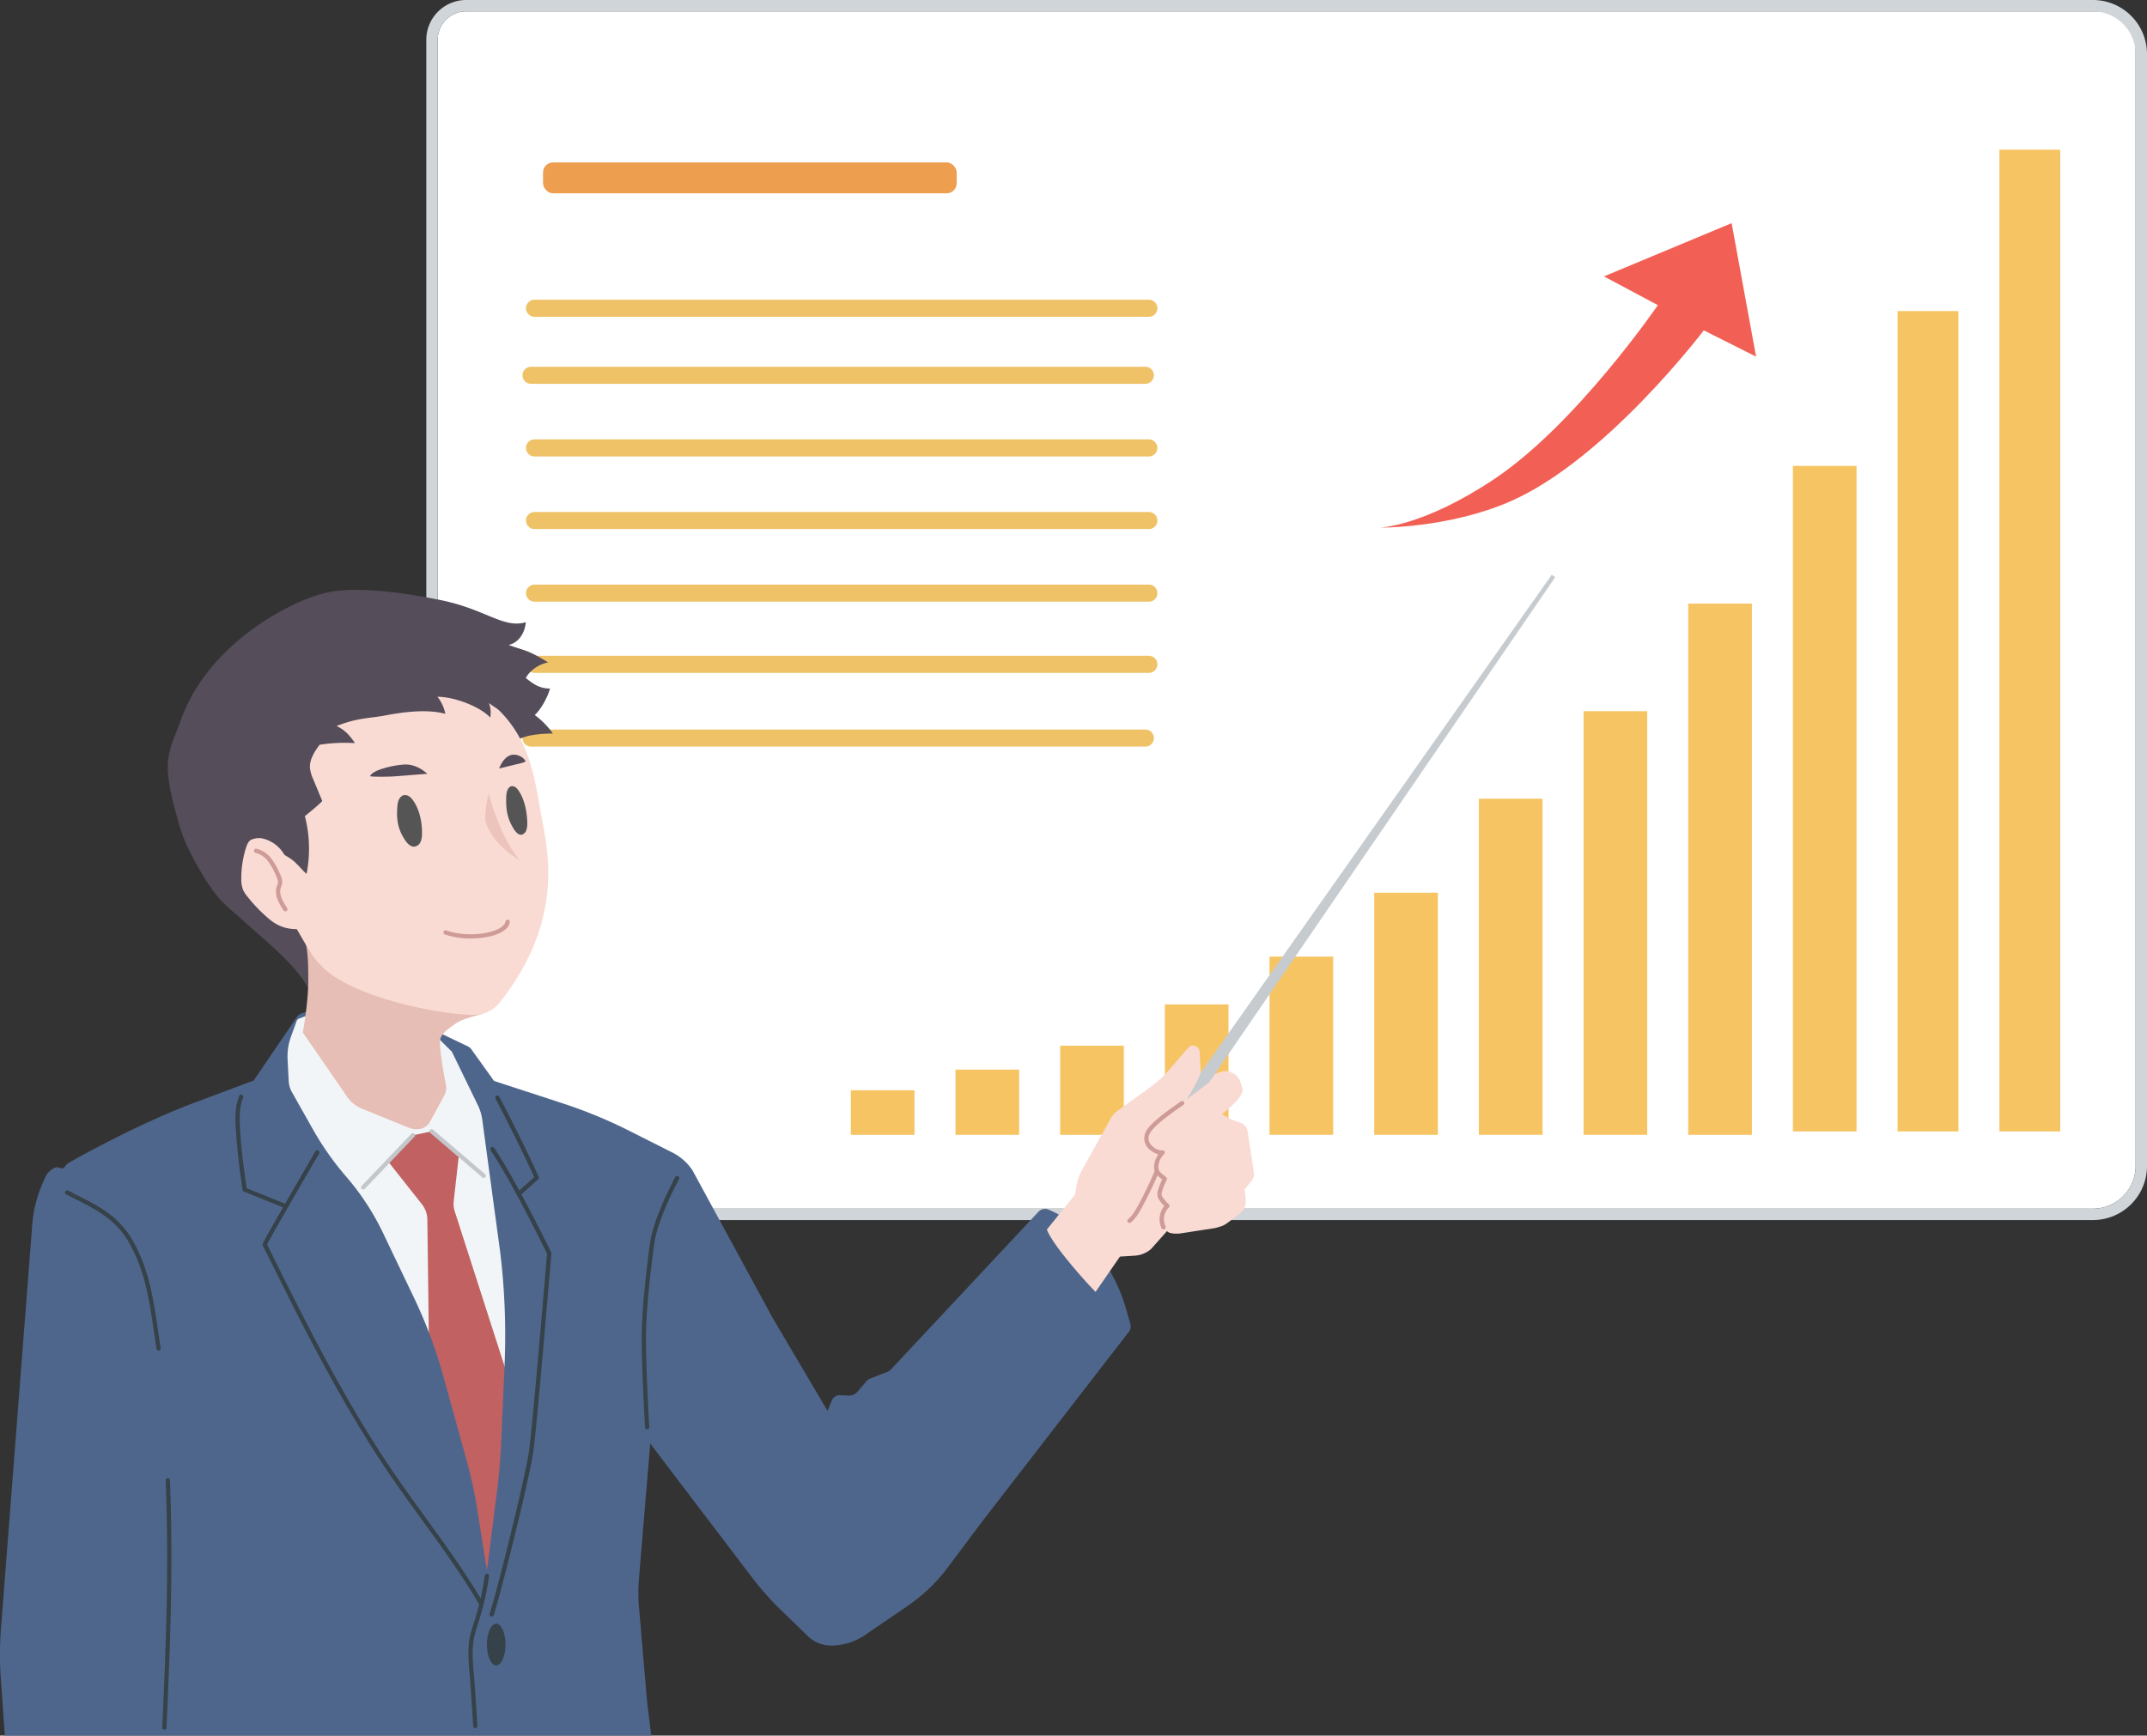 <svg xmlns="http://www.w3.org/2000/svg" viewBox="0 0 1508 1219.39"><rect x="0" y="0" width="1508" height="1219.39" fill="#333333" stroke="none"/><defs><style>.e66f0a3d-a49c-4a29-9ef4-9858cf64d52c{fill:#fff;}.f38084b6-2c64-4abc-b5be-5ffed2ed4419{fill:#cfd5d9;}.aeec2f30-e6ef-4f4a-add5-da3fb549fd5a{fill:#f7c463;}.f7027cf2-d910-4f46-88e2-206ffa9f4bba{fill:#f25f54;}.ba792494-ef27-463e-bd83-67e01011ebae{fill:#ed9e4e;}.b3c393d2-d586-44ad-a4ac-e941094c5adb{fill:#efc267;}.b917872a-ab48-4906-9bb3-b73dced136fc{fill:#f2f5f7;}.acd2a8fc-1436-48bc-83bb-cbd964846465{fill:#c16161;}.ff4de1e8-63fb-4d16-8dbf-6fd3a5eafc4b{fill:#c3c7c9;}.abb331a7-e14d-44a6-ba4b-8a43a11e8e00{fill:#4f668c;}.a2fb86cb-8c1a-497c-9e62-d02b2d3146c7{fill:#364249;}.a3ccd70f-5c0a-41fe-8e17-5f66579a585a{fill:#554d59;}.e56185ce-28a7-4437-b14d-38c5b679fad9{fill:#e6beb5;}.b2cb1319-6ccc-4ffc-8554-c4d9e293a733{fill:#f9dbd4;}.ad91631f-21c3-43eb-bf48-bed46761b809{fill:#555;}.a101974d-0955-45f6-86c4-5f0915b7ce78{fill:#edc4bb;}.f188c732-138d-434b-af79-b61841fa531a{fill:#ce9b97;}.b3b82bef-09ad-4fad-8799-4a56a561fabb{fill:#c6cbcf;}</style></defs><g id="f4e28f4f-93ce-423c-9340-27e2e80c9472" data-name="Layer 2"><g id="bce998b9-5682-4080-8bd2-baa6d93431d2" data-name="Layer 4"><path class="e66f0a3d-a49c-4a29-9ef4-9858cf64d52c" d="M327.42,8H1480a20,20,0,0,1,20,20V819.18a30,30,0,0,1-30,30H337.42a30,30,0,0,1-30-30V28a20,20,0,0,1,20-20Z"/><path class="f38084b6-2c64-4abc-b5be-5ffed2ed4419" d="M1470,8a30,30,0,0,1,30,30V819.18a30,30,0,0,1-30,30H327.42a20,20,0,0,1-20-20V28a20,20,0,0,1,20-20H1470m0-8H327.42a28,28,0,0,0-28,28V829.18a28,28,0,0,0,28,28H1470a38,38,0,0,0,38-38V38a38,38,0,0,0-38-38Z"/><rect class="aeec2f30-e6ef-4f4a-add5-da3fb549fd5a" x="597.6" y="765.99" width="44.71" height="31.3"/><rect class="aeec2f30-e6ef-4f4a-add5-da3fb549fd5a" x="671.12" y="751.48" width="44.71" height="45.8"/><rect class="aeec2f30-e6ef-4f4a-add5-da3fb549fd5a" x="744.64" y="734.69" width="44.71" height="62.6"/><rect class="aeec2f30-e6ef-4f4a-add5-da3fb549fd5a" x="818.16" y="705.68" width="44.71" height="91.61"/><rect class="aeec2f30-e6ef-4f4a-add5-da3fb549fd5a" x="891.68" y="672.09" width="44.71" height="125.19"/><rect class="aeec2f30-e6ef-4f4a-add5-da3fb549fd5a" x="965.2" y="627.21" width="44.71" height="170.08"/><rect class="aeec2f30-e6ef-4f4a-add5-da3fb549fd5a" x="1038.73" y="561.13" width="44.71" height="236.16"/><rect class="aeec2f30-e6ef-4f4a-add5-da3fb549fd5a" x="1112.25" y="499.65" width="44.71" height="297.63"/><rect class="aeec2f30-e6ef-4f4a-add5-da3fb549fd5a" x="1185.77" y="424.07" width="44.71" height="373.22"/><rect class="aeec2f30-e6ef-4f4a-add5-da3fb549fd5a" x="1259.29" y="327.33" width="44.71" height="467.6"/><rect class="aeec2f30-e6ef-4f4a-add5-da3fb549fd5a" x="1332.81" y="218.56" width="42.72" height="576.37"/><rect class="aeec2f30-e6ef-4f4a-add5-da3fb549fd5a" x="1404.34" y="105.17" width="42.72" height="689.75"/><path class="f7027cf2-d910-4f46-88e2-206ffa9f4bba" d="M1049.67,336.48c57.67-38.59,114.76-122.09,114.76-122.09l-37.86-20.19,89.68-37.41,17.17,93.76-36.73-18.46s-68.8,91-136.18,120.3c-43.28,18.78-91.11,18.29-91.11,18.29S1000,369.73,1049.67,336.48Z"/><rect class="ba792494-ef27-463e-bd83-67e01011ebae" x="381.42" y="114.12" width="290.54" height="21.68" rx="7"/><path class="b3c393d2-d586-44ad-a4ac-e941094c5adb" d="M806.91,222.57h0l-431.47,0a6,6,0,0,1,0-12h0l431.47,0a6,6,0,0,1,0,12Z"/><path class="b3c393d2-d586-44ad-a4ac-e941094c5adb" d="M804.45,269.67h0l-431.47,0a6,6,0,0,1,0-12h0l431.47,0a6,6,0,0,1,0,12Z"/><path class="b3c393d2-d586-44ad-a4ac-e941094c5adb" d="M806.91,320.69h0l-431.47,0a6,6,0,0,1,0-12h0l431.47,0a6,6,0,0,1,0,12Z"/><path class="b3c393d2-d586-44ad-a4ac-e941094c5adb" d="M806.91,371.71h0l-431.47,0a6,6,0,0,1,0-12h0l431.47,0a6,6,0,0,1,0,12Z"/><path class="b3c393d2-d586-44ad-a4ac-e941094c5adb" d="M806.91,422.73h0l-431.47,0a6,6,0,0,1,0-12h0l431.47,0a6,6,0,0,1,0,12Z"/><path class="b3c393d2-d586-44ad-a4ac-e941094c5adb" d="M806.91,472.74h0l-431.47,0a6,6,0,0,1,0-12h0l431.47,0a6,6,0,1,1,0,12Z"/><path class="b3c393d2-d586-44ad-a4ac-e941094c5adb" d="M804.45,524.55h0l-431.47,0a6,6,0,0,1,0-12h0l431.47,0a6,6,0,0,1,0,12Z"/><polygon class="b917872a-ab48-4906-9bb3-b73dced136fc" points="341.98 1111.61 368.81 928.87 339.01 771.43 319.24 734.71 303.21 724.3 254.7 711.8 218.52 710.67 209.58 714.49 201.29 727.66 197.37 770.55 341.98 1111.61"/><path class="acd2a8fc-1436-48bc-83bb-cbd964846465" d="M351.4,1047.47c1.43-11.27,3.17-22.69,3.66-34l.52-49.85L319.38,851a17.33,17.33,0,0,1-.7-7.19l3.69-32.79-19.16-16.19L290,797.64l-17.09,18.78,23.5,29.74a17.41,17.41,0,0,1,3.74,10.52l1.06,81.93A283,283,0,0,1,310.1,967l15.31,61c3.14,11.34,5.95,21.89,7.78,33.5l9,49Z"/><path class="ff4de1e8-63fb-4d16-8dbf-6fd3a5eafc4b" d="M339.78,827.58a1.5,1.5,0,0,1-1-.36L302.24,796a1.5,1.5,0,1,1,1.95-2.28l36.57,31.22a1.5,1.5,0,0,1-1,2.64Z"/><path class="ff4de1e8-63fb-4d16-8dbf-6fd3a5eafc4b" d="M255.1,835.71a1.48,1.48,0,0,1-1-.42,1.5,1.5,0,0,1-.05-2.12l34.86-36.57a1.5,1.5,0,1,1,2.17,2.07l-34.86,36.57A1.49,1.49,0,0,1,255.1,835.71Z"/><path class="abb331a7-e14d-44a6-ba4b-8a43a11e8e00" d="M793.9,930.06,791,919.93a122.53,122.53,0,0,0-18.2-37.66l-5.71-8a72,72,0,0,0-30.59-24.43h0a6.38,6.38,0,0,0-7.34,1.76l-103,110.14a7.71,7.71,0,0,1-3.06,2.19l-11.66,4.53a7.6,7.6,0,0,0-3.05,2.17l-6.11,7.17a7.67,7.67,0,0,1-6.07,2.69l-6.53-.21a5.49,5.49,0,0,0-4.64,2.29,6,6,0,0,0-.69,1.24l-3.12,7.4-38.57-65.3L486.39,822.25a37,37,0,0,0-14.16-12.54L441.9,794.43A338.24,338.24,0,0,0,394.68,775L347,759.43l-16-22.31a6.35,6.35,0,0,0-2.43-2l-62.5-29.85-44.27,3.63a7.79,7.79,0,0,0-1.79.36l-7.8,2.6a7.64,7.64,0,0,0-3.91,3l-30.09,44.28-38.38,14.36C96.65,789.3,50,816,50,816a10.28,10.28,0,0,0-4.49,3.76,2.55,2.55,0,0,1-3.27.86,4.77,4.77,0,0,0-4.67.23l-.86.54a12.76,12.76,0,0,0-4.88,5.65L30,831.18a89.44,89.44,0,0,0-7.35,29.34l-22,284.11a235.09,235.09,0,0,0-.1,34.09l2.86,40.67h454l-2.91-23.84-5.73-66.8a114.59,114.59,0,0,1,0-19.34l7.93-95.2,71.59,94.16a201.86,201.86,0,0,0,20.23,22.81l18.86,18.3a23.54,23.54,0,0,0,16.76,6.66h0a42.54,42.54,0,0,0,23.48-7.44l29.9-20.44A119.66,119.66,0,0,0,665.88,1101l24-32.09,103.1-133.35A6.4,6.4,0,0,0,793.9,930.06Zm-439.51,29L352,1013.43q-.74,17-2.88,34L342,1103.44l-6.62-42A311.82,311.82,0,0,0,328,1027l-16.59-60a337,337,0,0,0-20.76-55.51l-21.7-45.4a177.32,177.32,0,0,0-25.44-39l-.62-.72a206.58,206.58,0,0,1-23.48-33.58L205,767.22a17.35,17.35,0,0,1-2.2-7.59L202,744.4a41.05,41.05,0,0,1,2.42-16.21l4-11a2.57,2.57,0,0,1,1.5-1.51l8.39-3.16L260,718.07l44.19,7.72,13.2,13.12,18.23,37.52a33.7,33.7,0,0,1,3.11,10.28l12.64,93.36A487.44,487.44,0,0,1,354.39,959.09Z"/><path class="a2fb86cb-8c1a-497c-9e62-d02b2d3146c7" d="M338.15,1128.5a1.49,1.49,0,0,1-1.3-.75c-11.63-20.15-26.44-40.59-40.78-60.36-7.22-10-14.69-20.27-21.45-30.15-34.93-51-62.82-107.31-89.78-161.72-.94-.94-.74-1.29,5.33-12.11,3-5.41,7.31-12.9,12.71-22.28,9.19-16,18.58-32,18.67-32.2a1.5,1.5,0,1,1,2.59,1.52C210.41,834,190,869.37,187.62,874.39c26.89,54.26,54.7,110.34,89.47,161.16,6.74,9.84,13.87,19.67,21.41,30.08,14.38,19.83,29.25,40.33,40.94,60.62a1.49,1.49,0,0,1-.55,2A1.42,1.42,0,0,1,338.15,1128.5Z"/><path class="a2fb86cb-8c1a-497c-9e62-d02b2d3146c7" d="M345.38,1135.72a1.41,1.41,0,0,1-.45-.07,1.48,1.48,0,0,1-1-1.87c6.7-21.49,25.23-97.11,27.7-114.68,2.44-17.32,11.94-130.54,12.59-138.3-2.22-4.57-24.49-50.08-39.57-72.61a1.49,1.49,0,0,1,.41-2.08,1.51,1.51,0,0,1,2.08.41c15.93,23.79,39.72,72.84,40,73.34a1.4,1.4,0,0,1,.14.78c-.1,1.2-10.12,121-12.64,138.88-2.65,18.86-21.68,95.52-27.81,115.15A1.5,1.5,0,0,1,345.38,1135.72Z"/><path class="a2fb86cb-8c1a-497c-9e62-d02b2d3146c7" d="M454.55,1004.26a1.51,1.51,0,0,1-1.5-1.41c0-.38-2.33-38.21-2.33-63.32,0-24.75,5.52-63.72,5.76-65.39.1-1.24,1.57-16.35,17.78-47.09a1.5,1.5,0,1,1,2.65,1.4c-16.28,30.87-17.43,45.8-17.44,45.95a.41.41,0,0,1,0,.11c-.06.4-5.74,40.07-5.74,65s2.31,62.76,2.33,63.13a1.5,1.5,0,0,1-1.41,1.59Z"/><path class="a2fb86cb-8c1a-497c-9e62-d02b2d3146c7" d="M333.85,1214.22a1.5,1.5,0,0,1-1.5-1.4c-.65-10.57-1.84-29.31-2.46-36.14-.93-10.13-1.58-19.94.55-28.43.56-2.21,1.33-4.69,2.22-7.56A197.84,197.84,0,0,0,340.5,1107a1.5,1.5,0,1,1,3,.41,199.8,199.8,0,0,1-8,34.14c-.87,2.83-1.63,5.27-2.17,7.4-2,8-1.38,17.56-.48,27.43.6,6.52,1.68,23.3,2.48,36.22a1.5,1.5,0,0,1-1.41,1.59Z"/><path class="a2fb86cb-8c1a-497c-9e62-d02b2d3146c7" d="M199.79,848.53a1.55,1.55,0,0,1-.56-.11l-27.91-11.24a1.5,1.5,0,0,1-.92-1.17c-2.64-17.46-4.2-31.79-4.89-45.09-.35-6.73-.29-13.94,2.51-21a1.5,1.5,0,0,1,2.79,1.1c-2.59,6.58-2.64,13.4-2.31,19.79.68,13,2.19,27,4.74,44l27.11,10.92a1.5,1.5,0,0,1-.56,2.89Z"/><path class="a2fb86cb-8c1a-497c-9e62-d02b2d3146c7" d="M365.47,839.26a1.49,1.49,0,0,1-1-2.61l10.7-9.59c-2-4.49-10.89-24.13-27.18-55.31a1.5,1.5,0,0,1,2.65-1.39c18.64,35.66,27.63,56.29,27.72,56.5a1.48,1.48,0,0,1-.38,1.71l-11.51,10.31A1.46,1.46,0,0,1,365.47,839.26Z"/><path class="a2fb86cb-8c1a-497c-9e62-d02b2d3146c7" d="M111.39,948.89a1.5,1.5,0,0,1-1.48-1.26c-.64-4.12-1.23-8.13-1.81-12.06-3.38-23-6.3-42.78-17.45-62.46-9.29-16.41-23.41-23.49-38.36-31-1.94-1-3.89-2-5.84-3a1.5,1.5,0,1,1,1.37-2.67q2.93,1.5,5.82,3c15.36,7.71,29.88,15,39.62,32.19,11.42,20.17,14.38,40.25,17.81,63.51.57,3.91,1.16,7.92,1.81,12a1.5,1.5,0,0,1-1.25,1.72Z"/><path class="a2fb86cb-8c1a-497c-9e62-d02b2d3146c7" d="M115.46,1215.21h-.06a1.51,1.51,0,0,1-1.44-1.57c2.42-54.25,4.91-110.35,2.4-173.54a1.5,1.5,0,1,1,3-.12c2.51,63.32,0,119.48-2.4,173.79A1.5,1.5,0,0,1,115.46,1215.21Z"/><ellipse class="a2fb86cb-8c1a-497c-9e62-d02b2d3146c7" cx="348.52" cy="1155.42" rx="6.54" ry="14.67"/><path class="a3ccd70f-5c0a-41fe-8e17-5f66579a585a" d="M216.42,694.11c-9.34-17.23-31.7-34.5-44.7-46.5-13.32-12.31-19.53-13.91-36-44.63-4.24-8.16-7.13-14.14-10-24-13.21-45.46-7.8-48.38,2-74.84,19.88-53.95,81.54-85.54,107.3-88.82,17.1-2.18,40.71-.49,74.18,6.23,31.85,6.39,44.3,20.23,60.11,15.61-.6,7.55-5.18,14.6-12.11,15.94,11,4.12,12.83,3,27.79,12.29-7.62,1.48-13.46,6.65-15.68,11,4.62,3.49,9,7.36,17,7.36-1.36,5.17-5.77,14.11-10.72,18.63a55.83,55.83,0,0,1,12.77,13s-20.74-.44-26.68,6.2Z"/><path class="e56185ce-28a7-4437-b14d-38c5b679fad9" d="M208.94,649.41c7.5,8.48,7.59,25,7.59,40s-3.85,36-3.85,36l31.24,45.31A23.43,23.43,0,0,0,254.36,779l32.9,13.34a14,14,0,0,0,7.69.82h0a10.17,10.17,0,0,0,7.14-5.14l10.05-18.51a10.56,10.56,0,0,0,1.09-7.12c-2.85-14.57-4.88-29.3-4-32.35,1.27-4.44,5.82-7.23,9.52-10,6.14-4.63,14.39-5.78,21-8.07.63-1-2.82-8.53-3.85-9.13Z"/><path class="b2cb1319-6ccc-4ffc-8554-c4d9e293a733" d="M167.54,622.39c-14.16-3.73-27.83-43.82-26.78-69.73A111.31,111.31,0,0,1,143,535.52c4.57-23.06,13.85-45.16,26.94-66.29,29.93-19.9,62.55-27.66,98.43-25.47,22.87,1.41,25.42,24,44.72,31.8,56.34,22.83,60.58,61.12,66.45,93.84,4.48,25,18.7,75.24-28.63,135.06A22.86,22.86,0,0,1,332.79,713c-21.68,0-74.61-10.05-100-28.33-10.82-7.8-15.05-15.86-22.84-29.34C209.94,655.31,196.76,630.1,167.54,622.39Z"/><path class="a3ccd70f-5c0a-41fe-8e17-5f66579a585a" d="M161.51,622.1l13.54,15.77s15.36-42.85,15.44-42.43l8.9,5a48.77,48.77,0,0,1,5.94,3.76c3.66,2.84,6.42,6.66,10,9.77a91.66,91.66,0,0,0-1.19-40.59s12.8-10.32,12.15-10.78l-6.28-15.1a26.79,26.79,0,0,1-2.27-7.51c-.59-6.14,3.08-11.79,6.75-16.75a115.46,115.46,0,0,1,24.85-1.14c-4.71-6.8-7.51-9.25-12.91-12.05,15.5-6,21.82-5.05,34.83-7.52s29.24-4.39,41.55-1a28.68,28.68,0,0,0-5.56-12c11.54,0,29.52,6.6,37.11,14.59a19.3,19.3,0,0,0-.94-10.19c14.55,11.16,26.83,11.55,34.24,20.66l-20.8-40.34L338.67,458.5,266.9,430.72l-66.28,9.47L162.9,463l-24.19,30.86-8.07,46.29,4.56,40.33Z"/><path class="a3ccd70f-5c0a-41fe-8e17-5f66579a585a" d="M259.84,545.36c2.19-5.17,19.63-8.29,25.24-8.26s10.94,2.82,15.08,6.55c-6.83.61-16.91,1.22-23.74,1.84C273.79,545.72,262.54,545.92,259.84,545.36Z"/><path class="a3ccd70f-5c0a-41fe-8e17-5f66579a585a" d="M369.28,534.85c-2.4-4.06-7.74-5.49-11.09-4.17s-6,5-7.64,9.25l12.66-3.09C364.83,536.44,367.78,536,369.28,534.85Z"/><path class="b2cb1319-6ccc-4ffc-8554-c4d9e293a733" d="M200.76,602.58a23.84,23.84,0,0,0-17.17-13.66,14.46,14.46,0,0,0-7.27,1.11c-1.88,1.07-2.78,3.27-3.45,5.34a70.19,70.19,0,0,0-3.38,22.1,19.93,19.93,0,0,0,1.3,7.9,23.28,23.28,0,0,0,3.42,5.07A107,107,0,0,0,189.43,646c7.83,6.51,16.18,7.47,23.68,6.39"/><path class="ad91631f-21c3-43eb-bf48-bed46761b809" d="M289.65,561.69c-3-3.88-6.31-3.65-8.11-1.85s-2.3,4.52-2.48,7.07c-.65,9.23.42,15.8,5.56,23.49,1.56,2.33,3.86,4.73,6.64,4.4a5.61,5.61,0,0,0,4.22-3.5,14.63,14.63,0,0,0,.93-5.62C296.51,581.33,295.9,569.89,289.65,561.69Z"/><path class="ad91631f-21c3-43eb-bf48-bed46761b809" d="M364,555.11c-2.55-3.59-5.27-3.27-6.68-1.51s-1.72,4.35-1.78,6.77c-.22,8.76.88,14.94,5.34,22.08,1.35,2.16,3.31,4.36,5.56,4a4.84,4.84,0,0,0,3.33-3.44,16.18,16.18,0,0,0,.56-5.35C370.25,573.51,369.36,562.69,364,555.11Z"/><path class="a101974d-0955-45f6-86c4-5f0915b7ce78" d="M364.9,604.31c-12.93-7.85-21-17.37-24.15-27.77a82.4,82.4,0,0,1,2.34-19C348.09,573.85,353.94,590.51,364.9,604.31Z"/><path class="f188c732-138d-434b-af79-b61841fa531a" d="M200.43,640.28a1.5,1.5,0,0,1-1.25-.67c-3.3-5-6.66-10.74-4.85-16.67.12-.38.26-.75.4-1.13a8.33,8.33,0,0,0,.52-1.75c.16-1.27-.38-2.6-1.1-4.22a50.79,50.79,0,0,0-5.67-10.43,16,16,0,0,0-9-6.21,1.5,1.5,0,0,1,.61-2.93,18.85,18.85,0,0,1,10.79,7.31,53,53,0,0,1,6,11,10.89,10.89,0,0,1,1.33,5.83,10.55,10.55,0,0,1-.68,2.42c-.12.32-.24.64-.34,1-1.43,4.67,1.56,9.74,4.48,14.13a1.5,1.5,0,0,1-.42,2.08A1.52,1.52,0,0,1,200.43,640.28Z"/><path class="f188c732-138d-434b-af79-b61841fa531a" d="M330.6,659.35a55.4,55.4,0,0,1-18.06-2.78,1.5,1.5,0,1,1,1-2.82c13,4.6,30.3,2.75,37.76-1.8,1.55-1,3.46-2.5,3.73-4.5a1.5,1.5,0,0,1,3,.41c-.35,2.54-2.08,4.78-5.15,6.65C347.66,657.69,339.21,659.35,330.6,659.35Z"/><path class="b2cb1319-6ccc-4ffc-8554-c4d9e293a733" d="M755,839.41l1.37-7.41A33.09,33.09,0,0,1,760,822l20.11-36.11a16.87,16.87,0,0,1,4.84-5.45l22.26-16.09a84.62,84.62,0,0,0,14.25-13L834.69,736a4.16,4.16,0,0,1,5.22-.87l.56.32a4.18,4.18,0,0,1,2.08,3.38l1.05,19.29,13.34-4.84a11.08,11.08,0,0,1,6.62-.29h0a11.08,11.08,0,0,1,7.65,7.17l.92,2.73c1.18,3.47.87,5.28-3.25,10.22-3.25,3.89-10.61,9.77-10.61,9.77a54.84,54.84,0,0,0,12.88,5.87c1.44.44,3.81,2,4.49,4l.5,1.5c.37,1.12,4.41,28.6,4.41,28.6a8.36,8.36,0,0,1-1.72,7.15l-4.63,5.59.78,7.41a10.85,10.85,0,0,1-4.32,9.86l-9,6.65c-2.41,1.79-4.62,2.28-8,3.27l-24.92,3.84c-8,.65-9-1.74-9-1.74l-11.31,12.7A19.54,19.54,0,0,1,797,882.2l-10.37.64-17.13,24.8s-8.56-8.52-20.42-23.15c-12.45-15.36-13.76-20.67-13.76-20.67Z"/><path class="f188c732-138d-434b-af79-b61841fa531a" d="M793.36,859.23a1.5,1.5,0,0,1-1-2.65c3.05-2.57,5.12-6.13,7.15-9.86,4.25-7.82,8.15-16,11.61-24.16a1.5,1.5,0,1,1,2.77,1.17c-3.5,8.29-7.45,16.51-11.75,24.42-2.08,3.84-4.4,7.82-7.84,10.73A1.54,1.54,0,0,1,793.36,859.23Z"/><path class="f188c732-138d-434b-af79-b61841fa531a" d="M817.22,863.76a1.52,1.52,0,0,1-1.34-.83,14.75,14.75,0,0,1,1.92-15.65,27.28,27.28,0,0,1-3.41-4,8,8,0,0,1-1.47-3.67,9.21,9.21,0,0,1,.49-3.56,43.48,43.48,0,0,1,2.88-7.37c-.46-.41-.92-.79-1.37-1.16a12.41,12.41,0,0,1-3.47-3.75,9.4,9.4,0,0,1-.61-6.22,17.43,17.43,0,0,1,2.78-6.58,14.66,14.66,0,0,1-7.78-5.08,9.91,9.91,0,0,1-2.08-6.9c.12-5.62,6.85-12.21,25.72-25.19a1.5,1.5,0,1,1,1.7,2.48c-17.25,11.86-24.32,18.46-24.42,22.78a6.86,6.86,0,0,0,1.47,5c1.46,1.94,5,4.5,8.23,4.15a1.5,1.5,0,0,1,1.51.85,1.48,1.48,0,0,1-.29,1.7,14.48,14.48,0,0,0-3.9,7.35,6.67,6.67,0,0,0,.33,4.27,10.16,10.16,0,0,0,2.71,2.81,28.26,28.26,0,0,1,2.38,2.1,1.5,1.5,0,0,1,.26,1.77,40.55,40.55,0,0,0-3.17,7.82,6.48,6.48,0,0,0-.38,2.42,5.22,5.22,0,0,0,1,2.31,31.84,31.84,0,0,0,3.8,4.3l.26.25a1.51,1.51,0,0,1,0,2.15,11.58,11.58,0,0,0-2.35,13.23,1.49,1.49,0,0,1-.66,2A1.52,1.52,0,0,1,817.22,863.76Z"/><path class="b3b82bef-09ad-4fad-8799-4a56a561fabb" d="M849.21,760.56,1092.35,405.5l-2.46-1.67L843,754.21c-.21,1.31-2.36,5.84-4.14,9.17-2,3.73-5.48,9.2-5.6,9.31C833.48,772.55,841.64,766.16,849.21,760.56Z"/></g></g></svg>